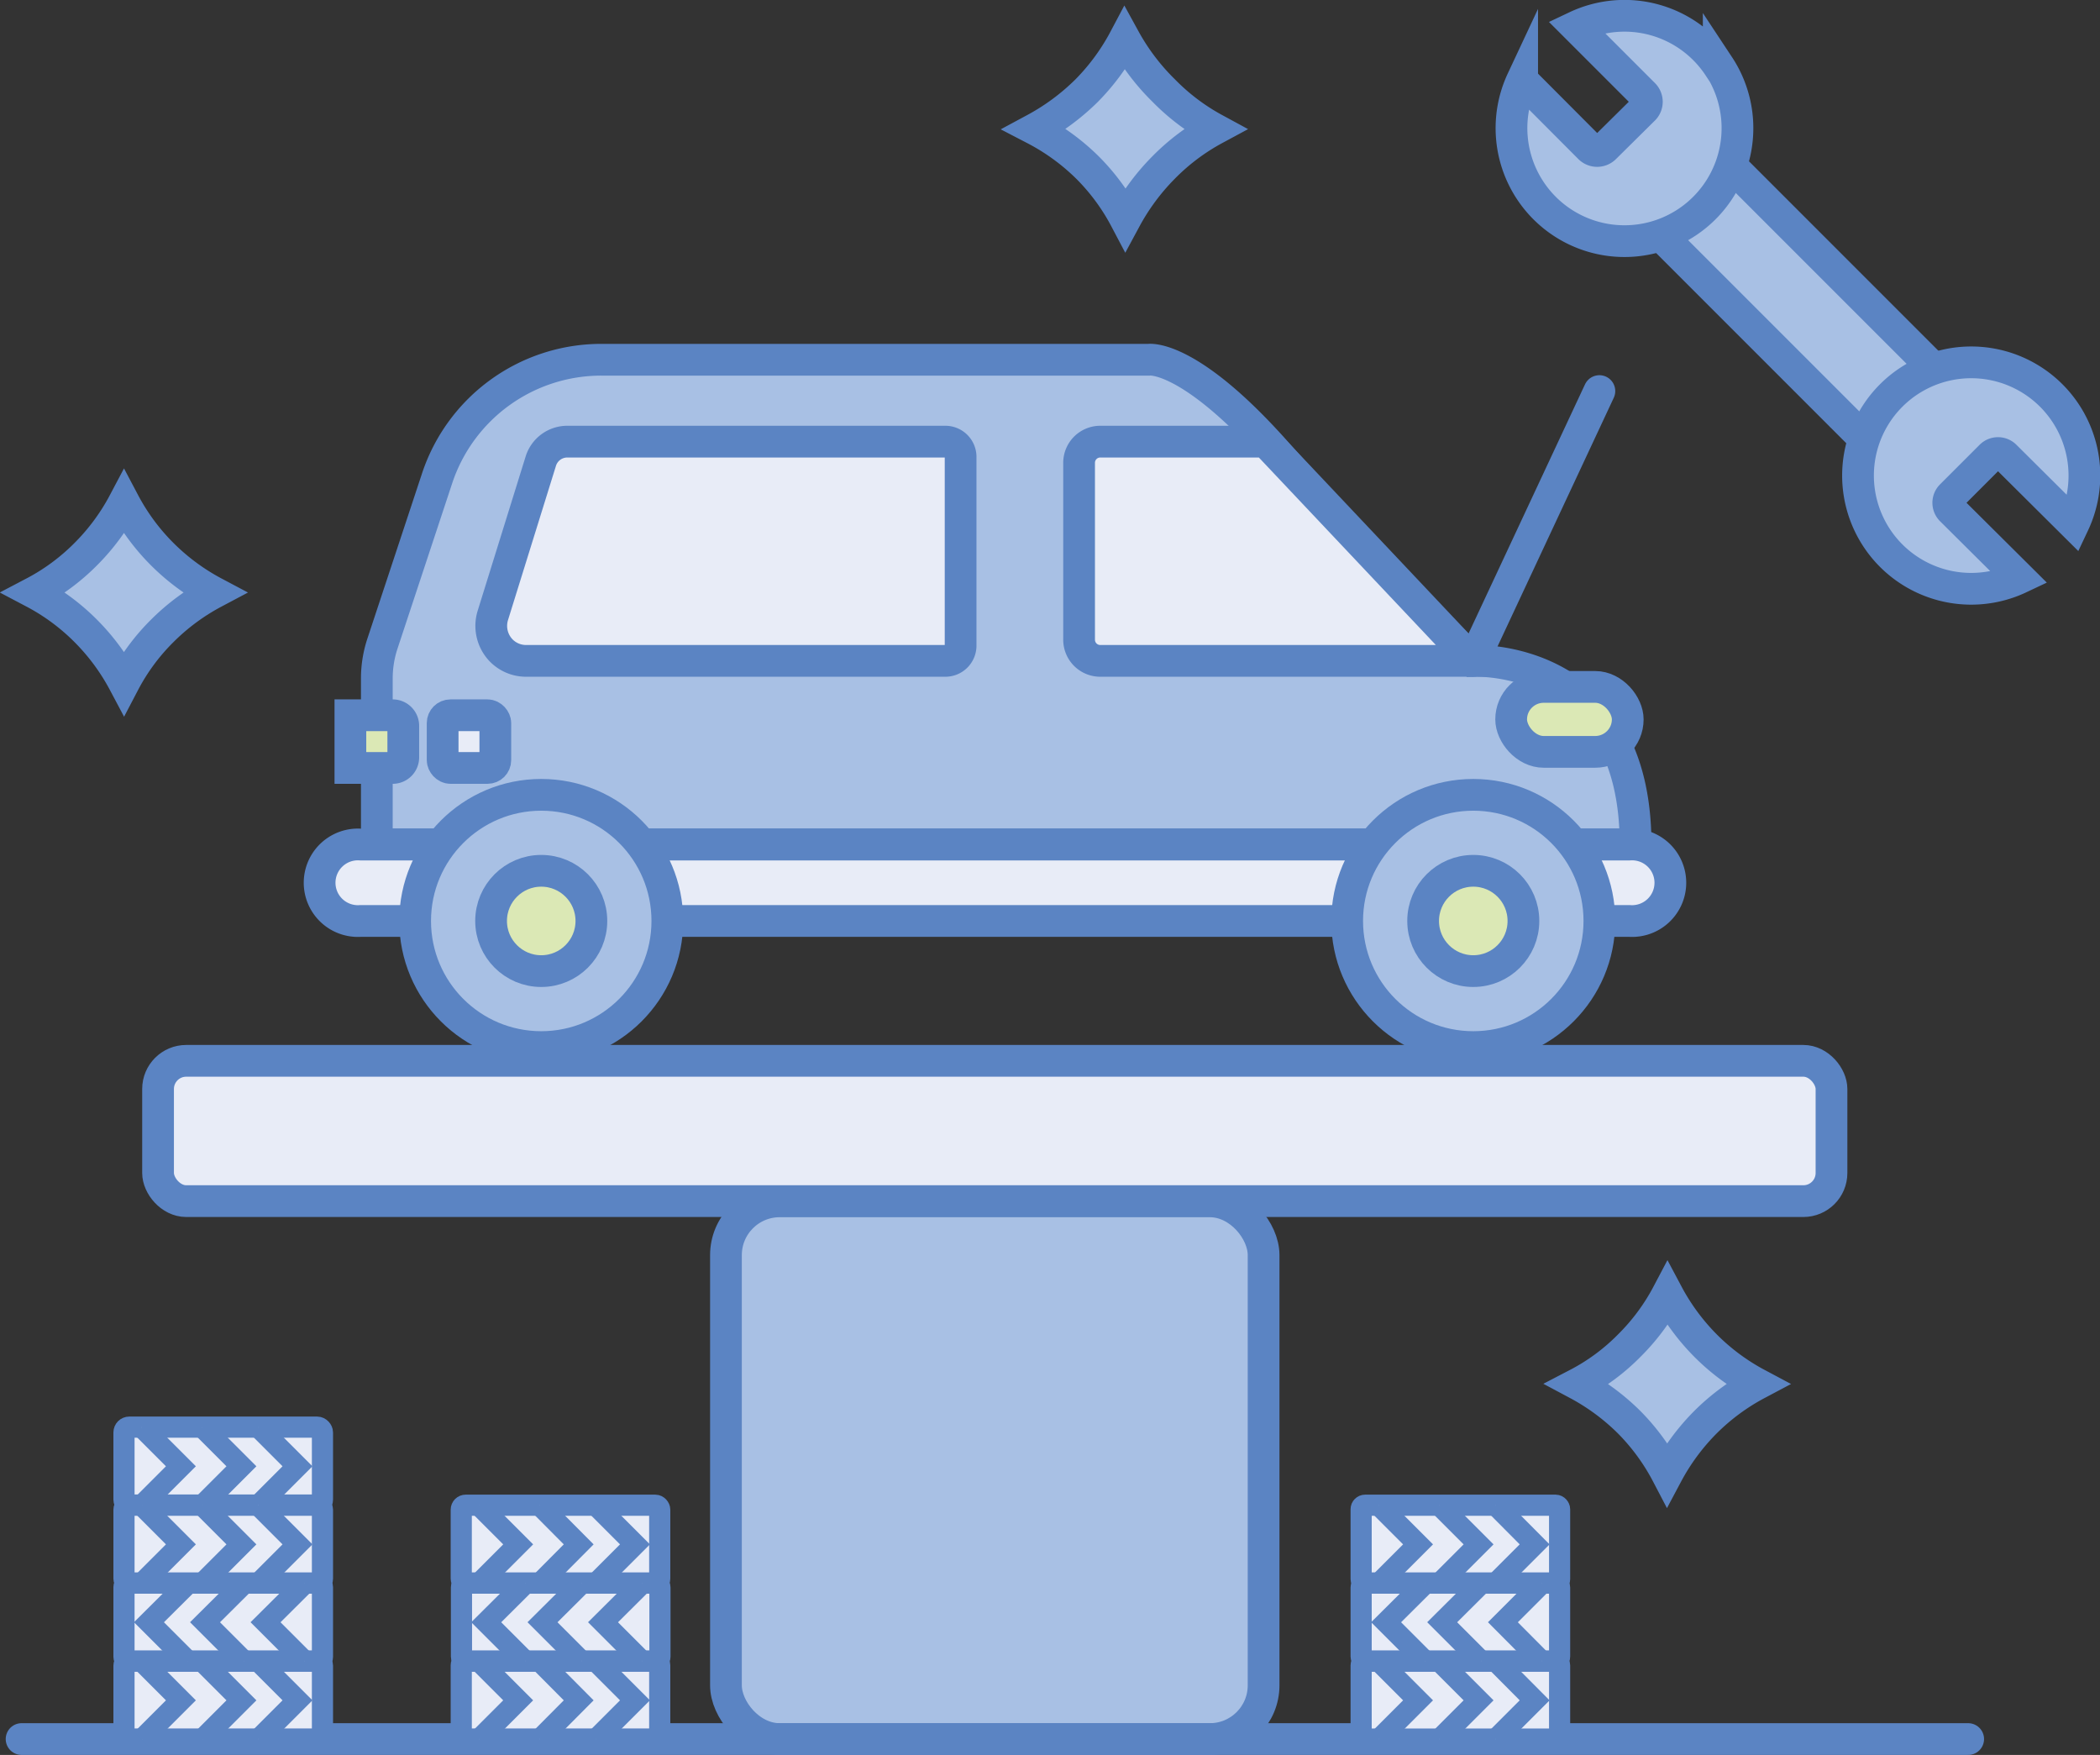 <svg xmlns="http://www.w3.org/2000/svg" viewBox="0 0 99.25 82.93"><rect x="0" y="0" width="99.25" height="82.93" fill="#333333" stroke="none"/><defs><style>.cls-1{fill:#a8c0e4;}.cls-1,.cls-2,.cls-3,.cls-4,.cls-5{stroke:#5b84c3;stroke-miterlimit:10;}.cls-1,.cls-2,.cls-3,.cls-4{stroke-width:1.5px;}.cls-2,.cls-5{fill:#e8ecf7;}.cls-3{fill:#dbe8b5;}.cls-4{fill:none;stroke-linecap:round;}</style></defs><title>aboutT-icon-5 (2)</title><g id="Layer_2" data-name="Layer 2"><g id="Layer_1-2" data-name="Layer 1"><g id="aboutT-icon-5"><path class="cls-1" d="M10.12,28a10.29,10.29,0,0,0-2.45,1.81,9.93,9.93,0,0,0-1.81,2.45,10.29,10.29,0,0,0-1.81-2.45A10.13,10.13,0,0,0,1.6,28a10,10,0,0,0,2.45-1.81,10.19,10.19,0,0,0,1.81-2.45,10.18,10.18,0,0,0,1.8,2.44A10.31,10.31,0,0,0,10.12,28Z"/><path class="cls-1" d="M83.05,65.4a10.29,10.29,0,0,0-2.45,1.81,10.4,10.4,0,0,0-1.81,2.45A10.21,10.21,0,0,0,77,67.21a10.46,10.46,0,0,0-2.45-1.81A9.76,9.76,0,0,0,77,63.59a10,10,0,0,0,1.81-2.44,10.38,10.38,0,0,0,1.8,2.44A10.23,10.23,0,0,0,83.05,65.4Z"/><path class="cls-1" d="M57.41,6.1A10.13,10.13,0,0,0,55,7.91a10.59,10.59,0,0,0-1.81,2.44,10.1,10.1,0,0,0-1.8-2.44A10.33,10.33,0,0,0,48.9,6.1a10.7,10.7,0,0,0,2.45-1.81,10.4,10.4,0,0,0,1.8-2.45A10.47,10.47,0,0,0,55,4.28,10.1,10.1,0,0,0,57.41,6.1Z"/><path class="cls-1" d="M69.63,31.23s-5.07-5.05-9.26-9.79S54.29,17,54.29,17H28.42a8.17,8.17,0,0,0-7.76,5.6l-2.59,7.83a5.23,5.23,0,0,0-.26,1.62v7.85H77.3C77.3,30.85,69.63,31.23,69.63,31.23Z"/><path class="cls-2" d="M52,20.87h7.82l9.78,10.36H52a1,1,0,0,1-1-1V21.87A1,1,0,0,1,52,20.87Z"/><rect class="cls-3" x="71.42" y="32.46" width="5.51" height="3.07" rx="1.54"/><path class="cls-2" d="M77,39.91H17.05a1.81,1.81,0,1,0,0,3.61H77a1.81,1.81,0,1,0,0-3.61Z"/><circle class="cls-1" cx="69.63" cy="43.52" r="5.96"/><circle class="cls-3" cx="69.63" cy="43.52" r="2.37"/><circle class="cls-1" cx="25.58" cy="43.52" r="5.96"/><circle class="cls-3" cx="25.58" cy="43.52" r="2.37"/><path class="cls-2" d="M45.4,21.59v8.92a.72.72,0,0,1-.72.72H24.87a1.65,1.65,0,0,1-1.17-.48h0a1.67,1.67,0,0,1-.41-1.66l2.27-7.3a1.31,1.31,0,0,1,1.26-.92H44.68A.72.72,0,0,1,45.4,21.59Z"/><path class="cls-3" d="M16.56,33.8h2a.5.5,0,0,1,.5.5v1.49a.5.5,0,0,1-.5.5h-2a0,0,0,0,1,0,0V33.8a0,0,0,0,1,0,0Z"/><rect class="cls-2" x="20.92" y="33.8" width="2.49" height="2.49" rx="0.37"/><rect class="cls-1" x="77.21" y="11.86" width="15.32" height="4.67" transform="translate(34.9 -55.85) rotate(45)"/><path class="cls-1" d="M81.23,3.14a5.34,5.34,0,0,0-6.74-1.88L77.7,4.47a.5.5,0,0,1,0,.68L75.83,7a.51.51,0,0,1-.69,0l-3.2-3.21a5.34,5.34,0,1,0,9.29-.68Z"/><path class="cls-1" d="M92.22,23.42l1.87-1.87a.48.48,0,0,1,.68,0L98,24.76a5.35,5.35,0,1,0-2.55,2.55L92.22,24.1A.48.48,0,0,1,92.22,23.42Z"/><rect class="cls-2" x="7.47" y="50.13" width="79.09" height="6.63" rx="1.33"/><rect class="cls-1" x="34.31" y="56.77" width="25.41" height="25.41" rx="2.54"/><line class="cls-4" x1="93.02" y1="82.18" x2="1.02" y2="82.18"/><line class="cls-4" x1="69.63" y1="31.23" x2="75.59" y2="18.48"/><rect class="cls-5" x="64.33" y="78.5" width="9.38" height="3.68" rx="0.2"/><polyline class="cls-5" points="65.17 78.5 67.02 80.35 65.18 82.19"/><polyline class="cls-5" points="68.03 78.5 69.88 80.35 68.04 82.19"/><polyline class="cls-5" points="70.69 78.5 72.53 80.35 70.69 82.19"/><rect class="cls-5" x="64.33" y="71.13" width="9.38" height="3.68" rx="0.19"/><polyline class="cls-5" points="65.17 71.13 67.02 72.98 65.18 74.82"/><polyline class="cls-5" points="68.03 71.13 69.88 72.98 68.04 74.82"/><polyline class="cls-5" points="70.69 71.13 72.53 72.98 70.69 74.82"/><rect class="cls-5" x="64.33" y="74.82" width="9.38" height="3.68" rx="0.21" transform="translate(138.04 153.31) rotate(180)"/><polyline class="cls-5" points="72.87 74.82 71.03 76.66 72.86 78.5"/><polyline class="cls-5" points="70.01 74.82 68.16 76.66 70 78.5"/><polyline class="cls-5" points="67.36 74.82 65.51 76.66 67.35 78.5"/><rect class="cls-5" x="21.8" y="78.5" width="9.38" height="3.68" rx="0.19"/><polyline class="cls-5" points="22.64 78.5 24.49 80.35 22.65 82.19"/><polyline class="cls-5" points="25.51 78.5 27.35 80.35 25.52 82.19"/><polyline class="cls-5" points="28.16 78.5 30.01 80.35 28.17 82.19"/><rect class="cls-5" x="21.8" y="71.13" width="9.38" height="3.68" rx="0.21"/><polyline class="cls-5" points="22.64 71.13 24.49 72.98 22.65 74.82"/><polyline class="cls-5" points="25.51 71.13 27.35 72.98 25.52 74.82"/><polyline class="cls-5" points="28.16 71.13 30.01 72.98 28.17 74.82"/><rect class="cls-5" x="21.8" y="74.82" width="9.38" height="3.68" rx="0.2" transform="translate(52.99 153.31) rotate(180)"/><polyline class="cls-5" points="30.35 74.82 28.5 76.66 30.34 78.5"/><polyline class="cls-5" points="27.49 74.82 25.64 76.66 27.48 78.5"/><polyline class="cls-5" points="24.83 74.82 22.98 76.66 24.82 78.5"/><rect class="cls-5" x="5.86" y="78.5" width="9.38" height="3.68" rx="0.21"/><polyline class="cls-5" points="6.7 78.5 8.55 80.35 6.71 82.19"/><polyline class="cls-5" points="9.56 78.5 11.41 80.35 9.57 82.19"/><polyline class="cls-5" points="12.21 78.5 14.06 80.35 12.22 82.19"/><rect class="cls-5" x="5.86" y="71.13" width="9.38" height="3.68" rx="0.21"/><polyline class="cls-5" points="6.7 71.13 8.55 72.98 6.71 74.82"/><polyline class="cls-5" points="9.56 71.13 11.41 72.98 9.57 74.82"/><polyline class="cls-5" points="12.21 71.13 14.06 72.98 12.22 74.82"/><rect class="cls-5" x="5.86" y="67.44" width="9.38" height="3.68" rx="0.25"/><polyline class="cls-5" points="6.7 67.44 8.55 69.29 6.71 71.13"/><polyline class="cls-5" points="9.56 67.44 11.41 69.29 9.57 71.13"/><polyline class="cls-5" points="12.21 67.44 14.06 69.29 12.22 71.13"/><rect class="cls-5" x="5.86" y="74.82" width="9.38" height="3.68" rx="0.19" transform="translate(21.1 153.31) rotate(180)"/><polyline class="cls-5" points="14.4 74.82 12.55 76.66 14.39 78.5"/><polyline class="cls-5" points="11.54 74.82 9.69 76.66 11.53 78.5"/><polyline class="cls-5" points="8.89 74.82 7.04 76.66 8.88 78.5"/></g></g></g></svg>